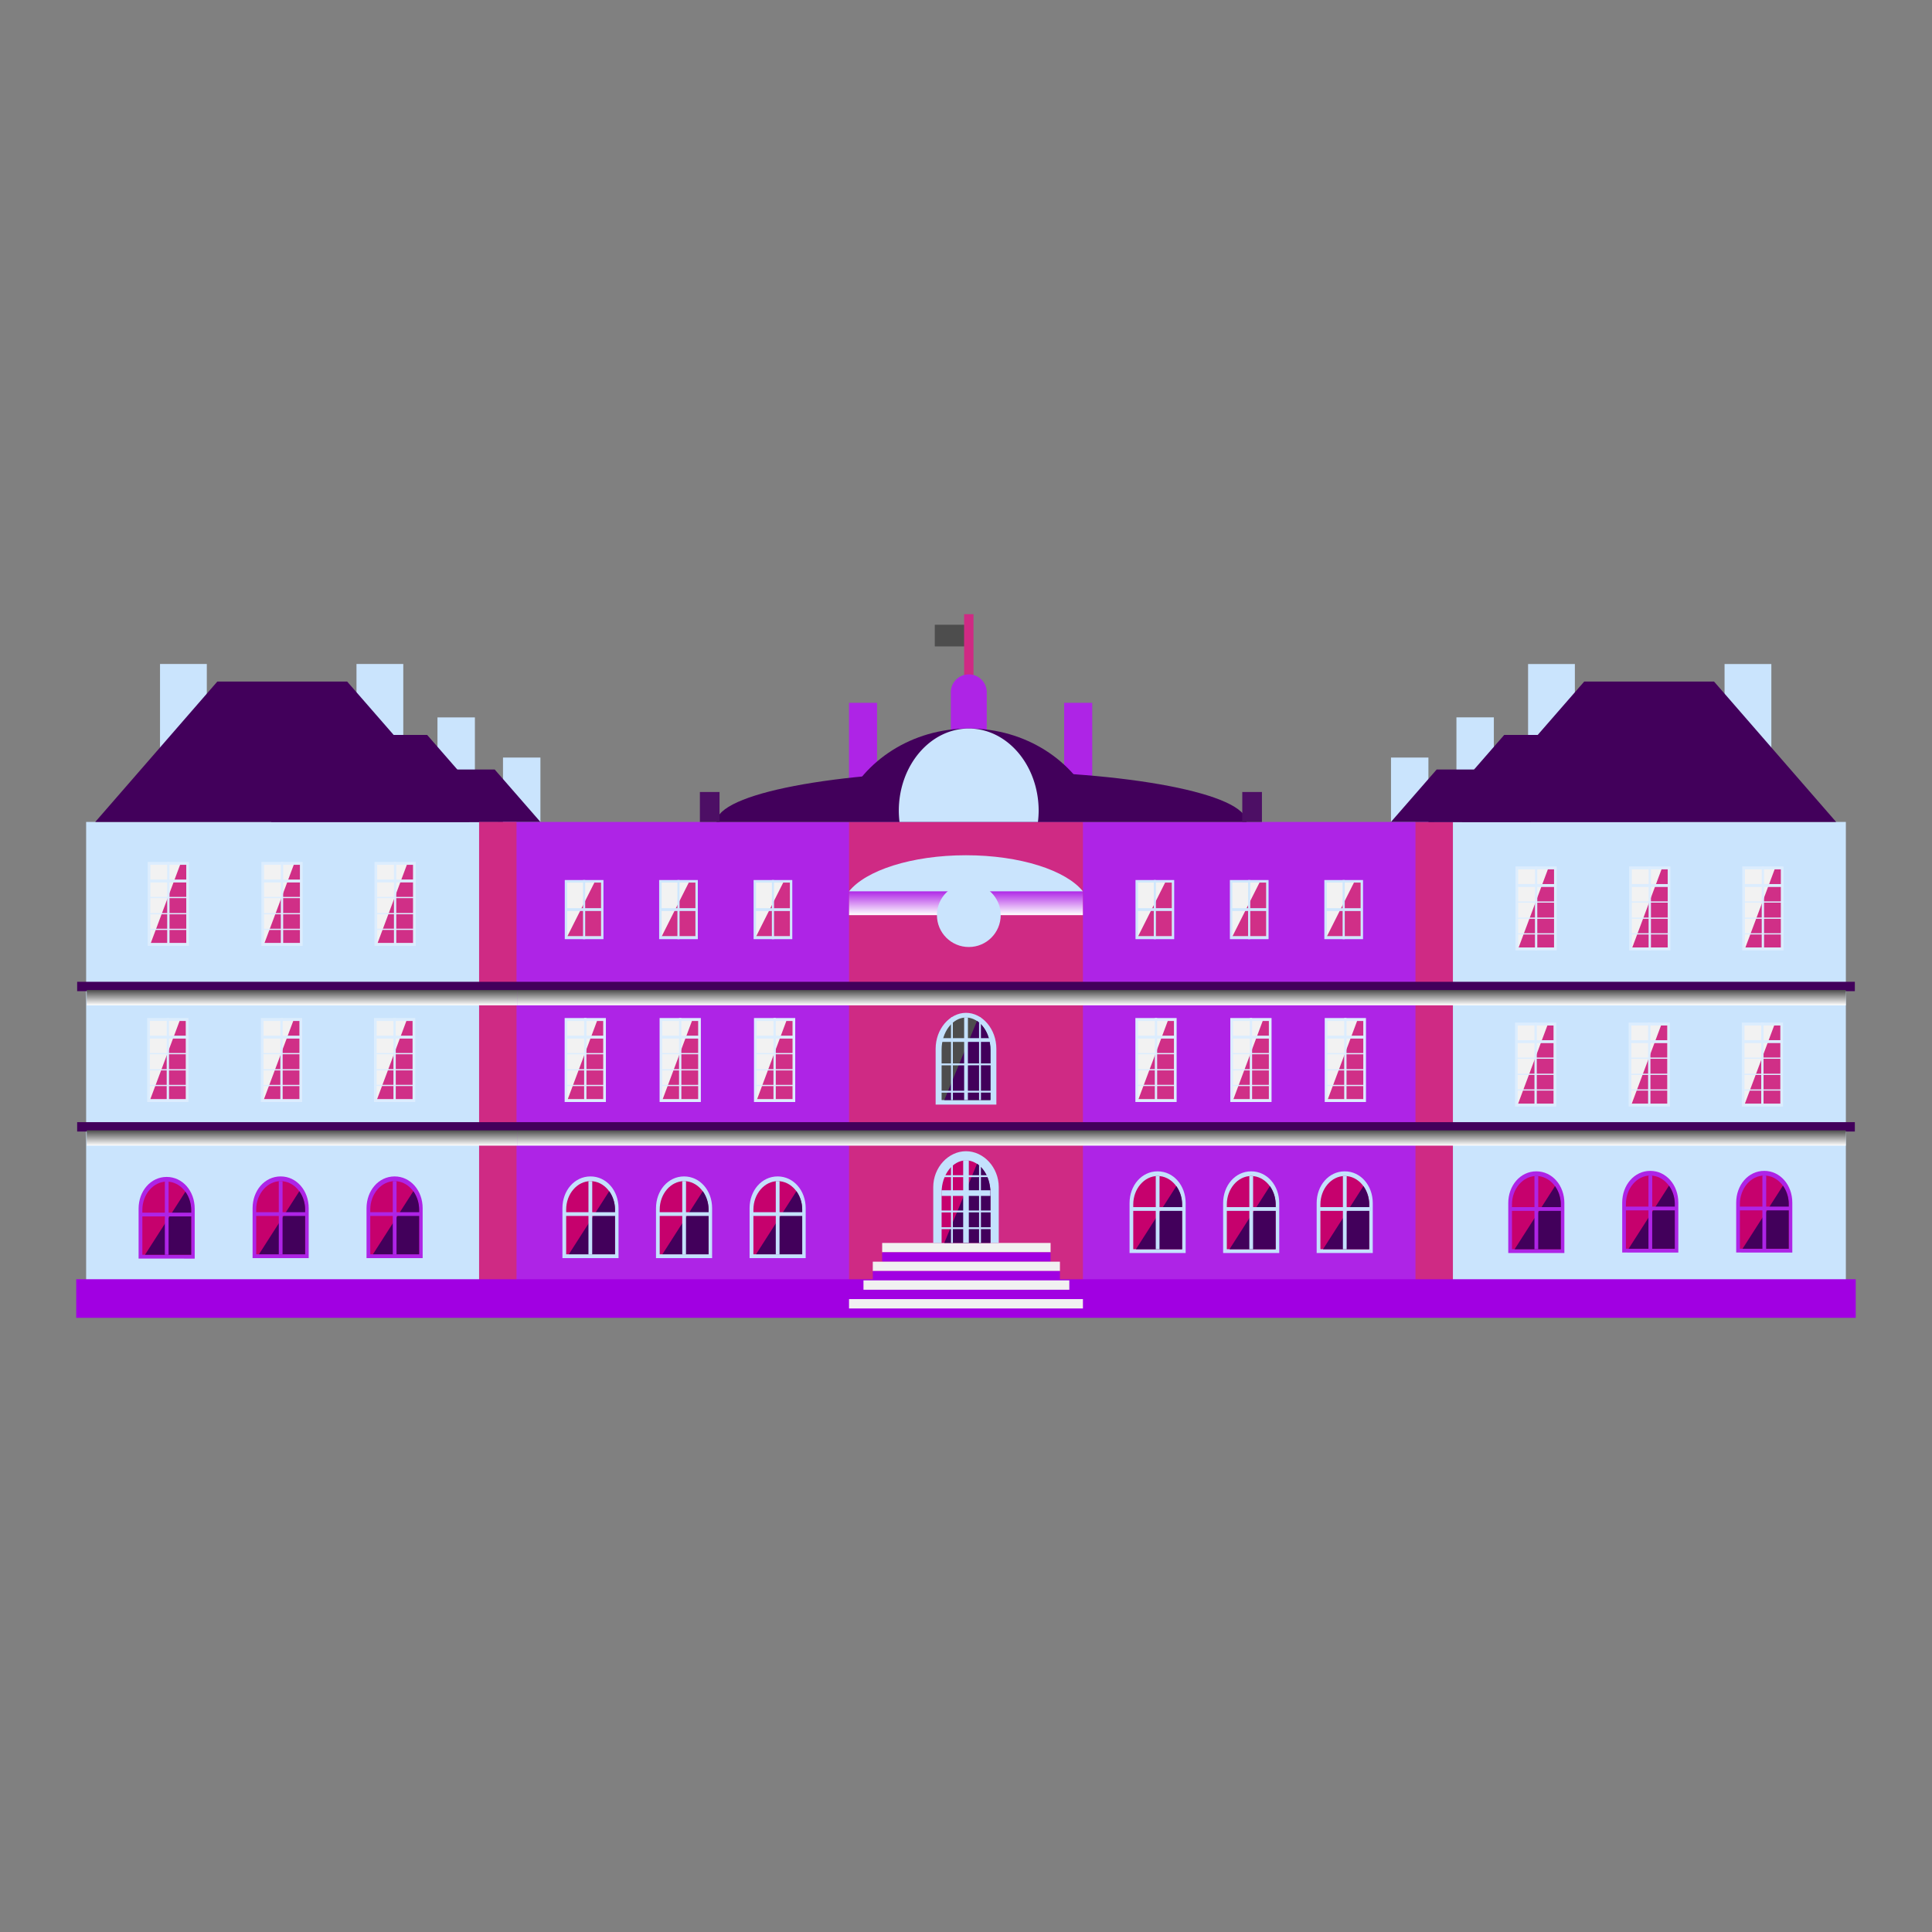 <svg xmlns="http://www.w3.org/2000/svg" xmlns:xlink="http://www.w3.org/1999/xlink" viewBox="0 0 460 460"><rect x="0" y="0" width="460" height="460" fill="#808080" stroke="none"/><defs><style>.cls-1{isolation:isolate;}.cls-2{fill:#cae4fd;}.cls-3{fill:#ae24e6;}.cls-4{fill:#cf2a84;}.cls-5{fill:#42005b;}.cls-6{fill:#a100e2;}.cls-7{fill:#4d4d4d;}.cls-8{fill:#c4e1fd;}.cls-9{fill:#c6016d;}.cls-10{fill:#f1f1f1;}.cls-11{fill:#cfe7fd;}.cls-12{fill:#f2f2f2;}.cls-13{fill:#d02f87;}.cls-14{fill:#dcedfe;}.cls-15,.cls-16,.cls-17,.cls-18,.cls-19{mix-blend-mode:multiply;}.cls-15{fill:url(#linear-gradient);}.cls-16{fill:url(#linear-gradient-2);}.cls-17{fill:url(#linear-gradient-3);}.cls-18{fill:url(#linear-gradient-4);}.cls-19{fill:url(#linear-gradient-5);}.cls-20{fill:#4d0f65;}</style><linearGradient id="linear-gradient" x1="230" y1="217.89" x2="230" y2="212.15" gradientUnits="userSpaceOnUse"><stop offset="0" stop-color="#fff"/><stop offset="1" stop-color="#ae24e6"/></linearGradient><linearGradient id="linear-gradient-2" x1="281.3" y1="239.36" x2="281.3" y2="235.72" gradientUnits="userSpaceOnUse"><stop offset="0" stop-color="#fff"/><stop offset="1" stop-color="#4d4d4d"/></linearGradient><linearGradient id="linear-gradient-3" x1="281.3" y1="272.77" x2="281.3" y2="269.13" xlink:href="#linear-gradient-2"/><linearGradient id="linear-gradient-4" x1="71.87" y1="239.36" x2="71.87" y2="235.72" xlink:href="#linear-gradient-2"/><linearGradient id="linear-gradient-5" x1="71.87" y1="272.77" x2="71.87" y2="269.13" xlink:href="#linear-gradient-2"/></defs><title>paris</title><g class="cls-1"><g id="Layer_1" data-name="Layer 1"><rect class="cls-2" x="331.18" y="180.37" width="8.91" height="17.78" transform="translate(671.28 378.52) rotate(-180)"/><rect class="cls-2" x="119.76" y="180.37" width="8.91" height="17.78"/><rect class="cls-2" x="20.51" y="195.7" width="98.02" height="111.38"/><rect class="cls-3" x="118.71" y="195.7" width="222.77" height="111.38"/><rect class="cls-2" x="341.47" y="195.7" width="98.02" height="111.38"/><rect class="cls-4" x="202.15" y="195.7" width="55.69" height="111.38"/><rect class="cls-2" x="84.88" y="158.09" width="11.14" height="26.73"/><rect class="cls-2" x="104.16" y="170.81" width="8.91" height="18.8"/><polygon class="cls-5" points="119.76 195.7 64.53 195.7 82.55 174.99 101.71 174.99 119.76 195.7"/><polygon class="cls-5" points="128.67 195.7 95.35 195.7 106.22 183.21 117.78 183.21 128.67 195.7"/><rect class="cls-2" x="38.1" y="158.09" width="11.14" height="26.73"/><rect class="cls-4" x="114.07" y="195.7" width="8.91" height="111.38"/><rect class="cls-4" x="337.02" y="195.7" width="8.91" height="111.38"/><rect class="cls-6" x="18.15" y="304.58" width="423.69" height="9.19"/><polygon class="cls-5" points="111.78 195.7 22.68 195.7 51.74 162.28 82.66 162.28 111.78 195.7"/><rect class="cls-2" x="363.84" y="158.09" width="11.14" height="26.73" transform="translate(738.81 342.92) rotate(-180)"/><rect class="cls-2" x="346.78" y="170.81" width="8.91" height="18.8" transform="translate(702.46 360.41) rotate(-180)"/><polygon class="cls-5" points="340.09 195.7 395.32 195.7 377.3 174.99 358.14 174.99 340.09 195.7"/><polygon class="cls-5" points="331.18 195.7 364.5 195.7 353.63 183.21 342.07 183.21 331.18 195.7"/><rect class="cls-2" x="410.62" y="158.09" width="11.14" height="26.73" transform="translate(832.37 342.92) rotate(-180)"/><polygon class="cls-5" points="348.07 195.7 437.17 195.7 408.11 162.28 377.19 162.28 348.07 195.7"/><rect class="cls-3" x="202.14" y="167.34" width="6.68" height="22.28"/><rect class="cls-3" x="253.37" y="167.34" width="6.68" height="22.28"/><path class="cls-5" d="M296.8,195.7c-.11-6.7-28.32-12.12-63.1-12.12s-63,5.42-63.1,12.12Z"/><rect class="cls-7" x="222.57" y="148.75" width="7.43" height="5.16"/><rect class="cls-4" x="229.55" y="146.23" width="2.23" height="17.82"/><path class="cls-3" d="M234.94,176.8V165.05a4.28,4.28,0,1,0-8.55,0V176.8Z"/><path class="cls-5" d="M260.39,191.82c-4.7-10.76-16.23-18.37-29.73-18.37s-25,7.61-29.73,18.37Z"/><path class="cls-2" d="M247.13,195.7a23.16,23.16,0,0,0,.17-2.63c0-10.83-7.44-19.61-16.63-19.61S214,182.24,214,193.07a23.16,23.16,0,0,0,.17,2.63Z"/><rect class="cls-5" x="18.37" y="233.76" width="423.26" height="2.23"/><rect class="cls-5" x="18.37" y="267.18" width="423.26" height="2.23"/><path class="cls-8" d="M178.47,299.55V287.66c0-4.17,2.86-7.56,6.68-7.56s6.68,3.39,6.68,7.56v11.89Z"/><path class="cls-9" d="M191,298.65V288c0-3.73-2.62-6.78-5.81-6.78s-5.81,3.05-5.81,6.78v10.65Z"/><path class="cls-5" d="M180,298.65h11V288.07a7.67,7.67,0,0,0-1.38-4.45Z"/><path class="cls-8" d="M185.6,298.67h-.89v-17.4a1.14,1.14,0,0,1,.45-.06,1.24,1.24,0,0,1,.45.06Z"/><rect class="cls-8" x="179.15" y="288.62" width="12" height="0.89"/><path class="cls-8" d="M156.19,299.55V287.66c0-4.17,2.86-7.56,6.68-7.56s6.68,3.39,6.68,7.56v11.89Z"/><path class="cls-9" d="M168.69,298.65V288c0-3.73-2.62-6.78-5.81-6.78s-5.81,3.05-5.81,6.78v10.65Z"/><path class="cls-5" d="M157.71,298.65h11V288.07a7.67,7.67,0,0,0-1.38-4.45Z"/><path class="cls-8" d="M163.33,298.67h-.89v-17.4a1.14,1.14,0,0,1,.45-.06,1.24,1.24,0,0,1,.45.06Z"/><rect class="cls-8" x="156.87" y="288.62" width="12" height="0.89"/><path class="cls-8" d="M133.91,299.55V287.66c0-4.17,2.86-7.56,6.68-7.56s6.68,3.39,6.68,7.56v11.89Z"/><path class="cls-9" d="M146.42,298.65V288c0-3.73-2.62-6.78-5.81-6.78s-5.81,3.05-5.81,6.78v10.65Z"/><path class="cls-5" d="M135.43,298.65h11V288.07a7.67,7.67,0,0,0-1.38-4.45Z"/><path class="cls-8" d="M141,298.67h-.89v-17.4a1.14,1.14,0,0,1,.45-.06,1.24,1.24,0,0,1,.45.06Z"/><rect class="cls-8" x="134.6" y="288.62" width="12" height="0.89"/><path class="cls-3" d="M87.27,299.55V287.66c0-4.17,2.86-7.56,6.68-7.56s6.68,3.39,6.68,7.56v11.89Z"/><path class="cls-9" d="M99.78,298.65V288c0-3.73-2.62-6.78-5.81-6.78s-5.81,3.05-5.81,6.78v10.65Z"/><path class="cls-5" d="M88.79,298.65h11V288.07a7.67,7.67,0,0,0-1.38-4.45Z"/><path class="cls-3" d="M94.41,298.67h-.89v-17.4a1.14,1.14,0,0,1,.45-.06,1.24,1.24,0,0,1,.45.06Z"/><rect class="cls-3" x="87.96" y="288.62" width="12" height="0.89"/><path class="cls-3" d="M60.14,299.55V287.66c0-4.17,2.86-7.56,6.68-7.56s6.68,3.39,6.68,7.56v11.89Z"/><path class="cls-9" d="M72.64,298.65V288c0-3.73-2.62-6.78-5.81-6.78S61,284.26,61,288v10.65Z"/><path class="cls-5" d="M61.65,298.65h11V288.07a7.67,7.67,0,0,0-1.38-4.45Z"/><path class="cls-3" d="M67.27,298.67h-.89v-17.4a1.14,1.14,0,0,1,.45-.06,1.24,1.24,0,0,1,.45.06Z"/><rect class="cls-3" x="60.82" y="288.62" width="12" height="0.89"/><path class="cls-3" d="M33,299.66V287.78c0-4.17,2.86-7.56,6.68-7.56s6.68,3.39,6.68,7.56v11.89Z"/><path class="cls-9" d="M45.51,298.76V288.11c0-3.73-2.62-6.78-5.81-6.78s-5.81,3.05-5.81,6.78v10.65Z"/><path class="cls-5" d="M34.52,298.76h11V288.19a7.67,7.67,0,0,0-1.38-4.45Z"/><path class="cls-3" d="M40.14,298.78h-.89v-17.4a1.14,1.14,0,0,1,.45-.06,1.24,1.24,0,0,1,.45.06Z"/><rect class="cls-3" x="33.69" y="288.73" width="12" height="0.89"/><rect class="cls-10" x="210.04" y="295.94" width="40.1" height="2.23"/><rect class="cls-6" x="210.04" y="298.17" width="40.1" height="2.23"/><rect class="cls-10" x="207.81" y="300.4" width="44.55" height="2.23"/><rect class="cls-6" x="207.81" y="302.63" width="44.55" height="2.23"/><rect class="cls-6" x="202.15" y="307.08" width="55.69" height="2.23"/><rect class="cls-10" x="205.59" y="304.85" width="49.01" height="2.23"/><rect class="cls-10" x="202.15" y="309.31" width="55.69" height="2.23"/><path class="cls-8" d="M222.2,295.94V282.66c0-4.72,3.61-8.56,7.8-8.56s7.8,3.84,7.8,8.56v13.28Z"/><path class="cls-9" d="M235.81,295.93v-12c0-4.21-2.62-7.65-5.81-7.65s-5.81,3.44-5.81,7.65v12Z"/><path class="cls-5" d="M224.83,295.93h11V284.07c0-1.92-.55-5.1-3.2-7Z"/><path class="cls-8" d="M230.67,295.93h-1.34V276.3a2.23,2.23,0,0,1,.67-.07,2.43,2.43,0,0,1,.67.07Z"/><path class="cls-8" d="M226.88,295.94h-.45V276.31a.29.29,0,0,1,.22-.07.31.31,0,0,1,.22.07Z"/><path class="cls-8" d="M223.75,280.27v-.45h12.4a.41.41,0,0,1,0,.22.45.45,0,0,1,0,.22Z"/><path class="cls-8" d="M223.75,288.67v-.45h12.4a.41.41,0,0,1,0,.22.45.45,0,0,1,0,.22Z"/><path class="cls-8" d="M223.75,292.65v-.45h12.4a.41.41,0,0,1,0,.22.45.45,0,0,1,0,.22Z"/><path class="cls-8" d="M233.56,295.94h-.45V276.31a.29.29,0,0,1,.22-.07.31.31,0,0,1,.22.07Z"/><rect class="cls-8" x="224.17" y="283.4" width="11.64" height="1.34"/><rect class="cls-11" x="292.83" y="209.53" width="9.21" height="14.08"/><rect class="cls-12" x="291.06" y="212.47" width="12.74" height="8.06" transform="translate(513.94 -80.93) rotate(90)"/><polygon class="cls-13" points="293.47 222.88 301.46 222.88 301.46 210.14 299.88 210.14 293.47 222.88"/><rect class="cls-11" x="297.17" y="209.53" width="0.51" height="14.08"/><rect class="cls-11" x="297.11" y="212.18" width="0.67" height="8.78" transform="translate(514.01 -80.88) rotate(90)"/><rect class="cls-11" x="315.32" y="209.53" width="9.21" height="14.08"/><rect class="cls-12" x="313.55" y="212.47" width="12.74" height="8.06" transform="translate(536.43 -103.42) rotate(90)"/><polygon class="cls-13" points="315.96 222.88 323.96 222.88 323.96 210.14 322.37 210.14 315.96 222.88"/><rect class="cls-11" x="319.67" y="209.53" width="0.51" height="14.08"/><rect class="cls-11" x="319.63" y="212.18" width="0.67" height="8.78" transform="translate(536.53 -103.39) rotate(90)"/><rect class="cls-11" x="270.36" y="209.53" width="9.21" height="14.08"/><rect class="cls-12" x="268.59" y="212.47" width="12.74" height="8.06" transform="translate(491.47 -58.46) rotate(90)"/><polygon class="cls-13" points="271 222.88 279 222.88 279 210.14 277.41 210.14 271 222.88"/><rect class="cls-11" x="274.71" y="209.53" width="0.51" height="14.08"/><rect class="cls-11" x="274.64" y="212.18" width="0.67" height="8.78" transform="translate(491.54 -58.41) rotate(90)"/><rect class="cls-14" x="292.93" y="242.39" width="9.82" height="19.99"/><rect class="cls-12" x="288.55" y="248.12" width="18.59" height="8.54" transform="translate(550.23 -45.46) rotate(90)"/><polygon class="cls-13" points="293.68 261.68 302.11 261.68 302.11 243.09 300.64 243.09 293.68 261.68"/><rect class="cls-14" x="297.57" y="242.39" width="0.55" height="19.99"/><rect class="cls-14" x="297.5" y="242.47" width="0.69" height="8.93" transform="translate(544.78 -50.91) rotate(90)"/><rect class="cls-14" x="297.7" y="246.4" width="0.29" height="8.93" transform="translate(548.71 -46.98) rotate(90)"/><rect class="cls-14" x="297.7" y="250.25" width="0.29" height="8.93" transform="translate(552.55 -43.13) rotate(90)"/><rect class="cls-14" x="297.7" y="253.98" width="0.29" height="8.93" transform="translate(556.28 -39.4) rotate(90)"/><rect class="cls-14" x="315.41" y="242.39" width="9.82" height="19.99"/><rect class="cls-12" x="311.02" y="248.12" width="18.59" height="8.54" transform="translate(572.71 -67.93) rotate(90)"/><polygon class="cls-13" points="316.16 261.68 324.59 261.68 324.59 243.09 323.12 243.09 316.16 261.68"/><rect class="cls-14" x="320.05" y="242.39" width="0.55" height="19.99"/><rect class="cls-14" x="319.98" y="242.47" width="0.69" height="8.93" transform="translate(567.25 -73.39) rotate(90)"/><rect class="cls-14" x="320.18" y="246.4" width="0.29" height="8.93" transform="translate(571.19 -69.45) rotate(90)"/><rect class="cls-14" x="320.18" y="250.25" width="0.29" height="8.93" transform="translate(575.03 -65.61) rotate(90)"/><rect class="cls-14" x="320.18" y="253.98" width="0.29" height="8.93" transform="translate(578.76 -61.88) rotate(90)"/><rect class="cls-14" x="270.33" y="242.39" width="9.82" height="19.99"/><rect class="cls-12" x="265.94" y="248.12" width="18.59" height="8.54" transform="translate(527.62 -22.85) rotate(90)"/><polygon class="cls-13" points="271.07 261.68 279.51 261.68 279.51 243.09 278.04 243.09 271.07 261.68"/><rect class="cls-14" x="274.96" y="242.39" width="0.55" height="19.99"/><rect class="cls-14" x="274.89" y="242.47" width="0.69" height="8.93" transform="translate(522.17 -28.3) rotate(90)"/><rect class="cls-14" x="275.09" y="246.4" width="0.29" height="8.93" transform="translate(526.1 -24.37) rotate(90)"/><rect class="cls-14" x="275.09" y="250.25" width="0.29" height="8.93" transform="translate(529.95 -20.53) rotate(90)"/><rect class="cls-14" x="275.09" y="253.98" width="0.29" height="8.93" transform="translate(533.68 -16.8) rotate(90)"/><rect class="cls-11" x="156.94" y="209.53" width="9.21" height="14.08"/><rect class="cls-12" x="155.17" y="212.47" width="12.74" height="8.06" transform="translate(378.05 54.96) rotate(90)"/><polygon class="cls-13" points="157.58 222.88 165.58 222.88 165.58 210.14 163.99 210.14 157.58 222.88"/><rect class="cls-11" x="161.29" y="209.53" width="0.51" height="14.08"/><rect class="cls-11" x="161.22" y="212.18" width="0.67" height="8.78" transform="translate(378.12 55.01) rotate(90)"/><rect class="cls-11" x="179.43" y="209.53" width="9.21" height="14.08"/><rect class="cls-12" x="177.67" y="212.47" width="12.74" height="8.06" transform="translate(400.54 32.47) rotate(90)"/><polygon class="cls-13" points="180.07 222.88 188.07 222.88 188.07 210.14 186.48 210.14 180.07 222.88"/><rect class="cls-11" x="183.78" y="209.53" width="0.51" height="14.08"/><rect class="cls-11" x="183.74" y="212.18" width="0.67" height="8.78" transform="translate(400.64 32.5) rotate(90)"/><rect class="cls-11" x="134.47" y="209.53" width="9.21" height="14.08"/><rect class="cls-12" x="132.71" y="212.47" width="12.74" height="8.06" transform="translate(355.58 77.43) rotate(90)"/><polygon class="cls-13" points="135.11 222.88 143.11 222.88 143.11 210.14 141.52 210.14 135.11 222.88"/><rect class="cls-11" x="138.82" y="209.53" width="0.51" height="14.08"/><rect class="cls-11" x="138.75" y="212.18" width="0.67" height="8.78" transform="translate(355.65 77.48) rotate(90)"/><rect class="cls-14" x="157.05" y="242.39" width="9.82" height="19.99"/><rect class="cls-12" x="152.66" y="248.12" width="18.59" height="8.54" transform="translate(414.34 90.43) rotate(90)"/><polygon class="cls-13" points="157.79 261.68 166.23 261.68 166.23 243.09 164.75 243.09 157.79 261.68"/><rect class="cls-14" x="161.68" y="242.39" width="0.55" height="19.99"/><rect class="cls-14" x="161.61" y="242.47" width="0.69" height="8.93" transform="translate(408.89 84.98) rotate(90)"/><rect class="cls-14" x="161.81" y="246.4" width="0.29" height="8.93" transform="translate(412.82 88.91) rotate(90)"/><rect class="cls-14" x="161.81" y="250.25" width="0.29" height="8.93" transform="translate(416.67 92.76) rotate(90)"/><rect class="cls-14" x="161.81" y="253.98" width="0.29" height="8.93" transform="translate(420.4 96.49) rotate(90)"/><rect class="cls-14" x="179.52" y="242.39" width="9.82" height="19.99"/><rect class="cls-12" x="175.14" y="248.12" width="18.59" height="8.54" transform="translate(436.82 67.95) rotate(90)"/><polygon class="cls-13" points="180.27 261.68 188.7 261.68 188.7 243.09 187.23 243.09 180.27 261.68"/><rect class="cls-14" x="184.16" y="242.39" width="0.55" height="19.99"/><rect class="cls-14" x="184.09" y="242.47" width="0.69" height="8.93" transform="translate(431.37 62.5) rotate(90)"/><rect class="cls-14" x="184.29" y="246.4" width="0.29" height="8.93" transform="translate(435.3 66.43) rotate(90)"/><rect class="cls-14" x="184.29" y="250.25" width="0.29" height="8.93" transform="translate(439.14 70.28) rotate(90)"/><rect class="cls-14" x="184.29" y="253.98" width="0.29" height="8.93" transform="translate(442.87 74.01) rotate(90)"/><rect class="cls-14" x="134.44" y="242.39" width="9.82" height="19.99"/><rect class="cls-12" x="130.05" y="248.12" width="18.59" height="8.54" transform="translate(391.74 113.04) rotate(90)"/><polygon class="cls-13" points="135.19 261.68 143.62 261.68 143.62 243.09 142.15 243.09 135.19 261.68"/><rect class="cls-14" x="139.08" y="242.39" width="0.55" height="19.99"/><rect class="cls-14" x="139.01" y="242.47" width="0.69" height="8.93" transform="translate(386.28 107.58) rotate(90)"/><rect class="cls-14" x="139.21" y="246.4" width="0.29" height="8.93" transform="translate(390.21 111.52) rotate(90)"/><rect class="cls-14" x="139.21" y="250.25" width="0.29" height="8.93" transform="translate(394.06 115.36) rotate(90)"/><rect class="cls-14" x="139.21" y="253.98" width="0.29" height="8.93" transform="translate(397.79 119.09) rotate(90)"/><rect class="cls-14" x="62.12" y="242.39" width="9.82" height="19.99"/><rect class="cls-12" x="57.73" y="248.12" width="18.59" height="8.54" transform="translate(319.41 185.36) rotate(90)"/><polygon class="cls-13" points="62.86 261.68 71.29 261.68 71.29 243.09 69.82 243.09 62.86 261.68"/><rect class="cls-14" x="66.75" y="242.39" width="0.55" height="19.99"/><rect class="cls-14" x="66.68" y="242.47" width="0.69" height="8.93" transform="translate(313.96 179.91) rotate(90)"/><rect class="cls-14" x="66.88" y="246.4" width="0.29" height="8.93" transform="translate(317.89 183.84) rotate(90)"/><rect class="cls-14" x="66.88" y="250.25" width="0.29" height="8.93" transform="translate(321.73 187.69) rotate(90)"/><rect class="cls-14" x="66.88" y="253.98" width="0.29" height="8.93" transform="translate(325.46 191.42) rotate(90)"/><rect class="cls-14" x="89.05" y="242.39" width="9.82" height="19.99"/><rect class="cls-12" x="84.66" y="248.12" width="18.59" height="8.54" transform="translate(346.34 158.43) rotate(90)"/><polygon class="cls-13" points="89.79 261.68 98.23 261.68 98.23 243.09 96.76 243.09 89.79 261.68"/><rect class="cls-14" x="93.68" y="242.39" width="0.55" height="19.99"/><rect class="cls-14" x="93.61" y="242.47" width="0.69" height="8.93" transform="translate(340.89 152.98) rotate(90)"/><rect class="cls-14" x="93.81" y="246.4" width="0.29" height="8.93" transform="translate(344.82 156.91) rotate(90)"/><rect class="cls-14" x="93.81" y="250.25" width="0.29" height="8.93" transform="translate(348.67 160.75) rotate(90)"/><rect class="cls-14" x="93.81" y="253.98" width="0.29" height="8.93" transform="translate(352.4 164.48) rotate(90)"/><rect class="cls-14" x="35.05" y="242.39" width="9.82" height="19.99"/><rect class="cls-12" x="30.66" y="248.12" width="18.59" height="8.54" transform="translate(292.35 212.42) rotate(90)"/><polygon class="cls-13" points="35.8 261.68 44.23 261.68 44.23 243.09 42.76 243.09 35.8 261.68"/><rect class="cls-14" x="39.69" y="242.39" width="0.55" height="19.99"/><rect class="cls-14" x="39.62" y="242.47" width="0.69" height="8.93" transform="translate(286.9 206.97) rotate(90)"/><rect class="cls-14" x="39.82" y="246.4" width="0.29" height="8.93" transform="translate(290.83 210.9) rotate(90)"/><rect class="cls-14" x="39.82" y="250.25" width="0.29" height="8.93" transform="translate(294.67 214.75) rotate(90)"/><rect class="cls-14" x="39.82" y="253.98" width="0.29" height="8.93" transform="translate(298.4 218.48) rotate(90)"/><rect class="cls-14" x="62.23" y="205.22" width="9.82" height="19.99"/><rect class="cls-12" x="57.84" y="210.94" width="18.59" height="8.54" transform="translate(282.35 148.07) rotate(90)"/><polygon class="cls-13" points="62.98 224.51 71.41 224.51 71.41 205.91 69.94 205.91 62.98 224.51"/><rect class="cls-14" x="66.87" y="205.22" width="0.55" height="19.99"/><rect class="cls-14" x="66.8" y="205.29" width="0.69" height="8.93" transform="translate(276.9 142.62) rotate(90)"/><rect class="cls-14" x="67" y="209.23" width="0.29" height="8.93" transform="translate(280.83 146.55) rotate(90)"/><rect class="cls-14" x="67" y="213.07" width="0.29" height="8.93" transform="translate(284.68 150.4) rotate(90)"/><rect class="cls-14" x="67" y="216.8" width="0.29" height="8.93" transform="translate(288.41 154.13) rotate(90)"/><rect class="cls-14" x="89.17" y="205.22" width="9.82" height="19.99"/><rect class="cls-12" x="84.78" y="210.94" width="18.59" height="8.54" transform="translate(309.29 121.14) rotate(90)"/><polygon class="cls-13" points="89.91 224.51 98.34 224.51 98.34 205.91 96.87 205.91 89.91 224.51"/><rect class="cls-14" x="93.8" y="205.22" width="0.55" height="19.99"/><rect class="cls-14" x="93.73" y="205.29" width="0.69" height="8.93" transform="translate(303.83 115.68) rotate(90)"/><rect class="cls-14" x="93.93" y="209.23" width="0.29" height="8.93" transform="translate(307.76 119.62) rotate(90)"/><rect class="cls-14" x="93.93" y="213.07" width="0.29" height="8.93" transform="translate(311.61 123.46) rotate(90)"/><rect class="cls-14" x="93.93" y="216.8" width="0.29" height="8.93" transform="translate(315.34 127.19) rotate(90)"/><rect class="cls-14" x="35.17" y="205.22" width="9.82" height="19.99"/><rect class="cls-12" x="30.78" y="210.94" width="18.59" height="8.54" transform="translate(255.29 175.13) rotate(90)"/><polygon class="cls-13" points="35.91 224.51 44.35 224.51 44.35 205.91 42.88 205.91 35.91 224.51"/><rect class="cls-14" x="39.81" y="205.22" width="0.55" height="19.99"/><rect class="cls-14" x="39.74" y="205.29" width="0.69" height="8.93" transform="translate(249.84 169.68) rotate(90)"/><rect class="cls-14" x="39.94" y="209.23" width="0.29" height="8.93" transform="translate(253.77 173.61) rotate(90)"/><rect class="cls-14" x="39.94" y="213.07" width="0.29" height="8.93" transform="translate(257.62 177.46) rotate(90)"/><rect class="cls-14" x="39.94" y="216.8" width="0.29" height="8.93" transform="translate(261.35 181.19) rotate(90)"/><rect class="cls-14" x="387.78" y="243.47" width="9.82" height="19.99"/><rect class="cls-12" x="383.39" y="249.19" width="18.59" height="8.54" transform="translate(646.15 -139.22) rotate(90)"/><polygon class="cls-13" points="388.52 262.76 396.96 262.76 396.96 244.17 395.48 244.17 388.52 262.76"/><rect class="cls-14" x="392.41" y="243.47" width="0.55" height="19.99"/><rect class="cls-14" x="392.34" y="243.55" width="0.69" height="8.93" transform="translate(640.7 -144.67) rotate(90)"/><rect class="cls-14" x="392.54" y="247.48" width="0.29" height="8.93" transform="translate(644.63 -140.74) rotate(90)"/><rect class="cls-14" x="392.54" y="251.32" width="0.29" height="8.93" transform="translate(648.47 -136.9) rotate(90)"/><rect class="cls-14" x="392.54" y="255.05" width="0.29" height="8.93" transform="translate(652.2 -133.17) rotate(90)"/><rect class="cls-14" x="414.71" y="243.47" width="9.82" height="19.99"/><rect class="cls-12" x="410.32" y="249.19" width="18.59" height="8.54" transform="translate(673.08 -166.16) rotate(90)"/><polygon class="cls-13" points="415.45 262.76 423.89 262.76 423.89 244.17 422.42 244.17 415.45 262.76"/><rect class="cls-14" x="419.34" y="243.47" width="0.55" height="19.99"/><rect class="cls-14" x="419.27" y="243.55" width="0.69" height="8.93" transform="translate(667.63 -171.61) rotate(90)"/><rect class="cls-14" x="419.48" y="247.48" width="0.29" height="8.93" transform="translate(671.56 -167.68) rotate(90)"/><rect class="cls-14" x="419.48" y="251.32" width="0.29" height="8.93" transform="translate(675.41 -163.83) rotate(90)"/><rect class="cls-14" x="419.48" y="255.05" width="0.29" height="8.93" transform="translate(679.14 -160.1) rotate(90)"/><rect class="cls-14" x="360.72" y="243.47" width="9.82" height="19.99"/><rect class="cls-12" x="356.33" y="249.19" width="18.59" height="8.54" transform="translate(619.09 -112.16) rotate(90)"/><polygon class="cls-13" points="361.46 262.76 369.89 262.76 369.89 244.17 368.42 244.17 361.46 262.76"/><rect class="cls-14" x="365.35" y="243.47" width="0.55" height="19.99"/><rect class="cls-14" x="365.28" y="243.55" width="0.69" height="8.93" transform="translate(613.63 -117.61) rotate(90)"/><rect class="cls-14" x="365.48" y="247.48" width="0.29" height="8.93" transform="translate(617.57 -113.68) rotate(90)"/><rect class="cls-14" x="365.48" y="251.32" width="0.29" height="8.93" transform="translate(621.41 -109.84) rotate(90)"/><rect class="cls-14" x="365.48" y="255.05" width="0.29" height="8.93" transform="translate(625.14 -106.11) rotate(90)"/><rect class="cls-14" x="387.89" y="206.3" width="9.82" height="19.99"/><rect class="cls-12" x="383.5" y="212.02" width="18.59" height="8.54" transform="translate(609.09 -176.51) rotate(90)"/><polygon class="cls-13" points="388.64 225.59 397.07 225.59 397.07 206.99 395.6 206.99 388.64 225.59"/><rect class="cls-14" x="392.53" y="206.3" width="0.55" height="19.99"/><rect class="cls-14" x="392.46" y="206.37" width="0.69" height="8.93" transform="translate(603.64 -181.97) rotate(90)"/><rect class="cls-14" x="392.66" y="210.3" width="0.29" height="8.93" transform="translate(607.57 -178.04) rotate(90)"/><rect class="cls-14" x="392.66" y="214.15" width="0.29" height="8.93" transform="translate(611.42 -174.19) rotate(90)"/><rect class="cls-14" x="392.66" y="217.88" width="0.29" height="8.93" transform="translate(615.15 -170.46) rotate(90)"/><rect class="cls-14" x="414.83" y="206.3" width="9.82" height="19.99"/><rect class="cls-12" x="410.44" y="212.02" width="18.59" height="8.54" transform="translate(636.02 -203.45) rotate(90)"/><polygon class="cls-13" points="415.57 225.59 424.01 225.59 424.01 206.99 422.53 206.99 415.57 225.59"/><rect class="cls-14" x="419.46" y="206.3" width="0.55" height="19.99"/><rect class="cls-14" x="419.39" y="206.37" width="0.69" height="8.93" transform="translate(630.57 -208.9) rotate(90)"/><rect class="cls-14" x="419.59" y="210.3" width="0.29" height="8.93" transform="translate(634.5 -204.97) rotate(90)"/><rect class="cls-14" x="419.59" y="214.15" width="0.29" height="8.93" transform="translate(638.35 -201.12) rotate(90)"/><rect class="cls-14" x="419.59" y="217.88" width="0.29" height="8.93" transform="translate(642.08 -197.39) rotate(90)"/><rect class="cls-14" x="360.83" y="206.3" width="9.82" height="19.99"/><rect class="cls-12" x="356.44" y="212.02" width="18.59" height="8.54" transform="translate(582.03 -149.45) rotate(90)"/><polygon class="cls-13" points="361.58 225.59 370.01 225.59 370.01 206.99 368.54 206.99 361.58 225.59"/><rect class="cls-14" x="365.47" y="206.3" width="0.55" height="19.99"/><rect class="cls-14" x="365.4" y="206.37" width="0.69" height="8.93" transform="translate(576.58 -154.91) rotate(90)"/><rect class="cls-14" x="365.6" y="210.3" width="0.29" height="8.93" transform="translate(580.51 -150.97) rotate(90)"/><rect class="cls-14" x="365.6" y="214.15" width="0.29" height="8.93" transform="translate(584.35 -147.13) rotate(90)"/><rect class="cls-14" x="365.6" y="217.88" width="0.29" height="8.93" transform="translate(588.08 -143.4) rotate(90)"/><path class="cls-3" d="M413.38,298.22V286.34c0-4.17,2.86-7.56,6.68-7.56s6.68,3.39,6.68,7.56v11.89Z"/><path class="cls-9" d="M425.88,297.32V286.67c0-3.73-2.62-6.78-5.81-6.78s-5.81,3.05-5.81,6.78v10.65Z"/><path class="cls-5" d="M414.89,297.32h11V286.75a7.67,7.67,0,0,0-1.38-4.45Z"/><path class="cls-3" d="M420.51,297.34h-.89v-17.4a1.14,1.14,0,0,1,.45-.06,1.24,1.24,0,0,1,.45.06Z"/><rect class="cls-3" x="414.06" y="287.29" width="12" height="0.89"/><path class="cls-3" d="M386.24,298.22V286.34c0-4.17,2.86-7.56,6.68-7.56s6.68,3.39,6.68,7.56v11.89Z"/><path class="cls-9" d="M398.74,297.32V286.67c0-3.73-2.62-6.78-5.81-6.78s-5.81,3.05-5.81,6.78v10.65Z"/><path class="cls-5" d="M387.76,297.32h11V286.75a7.67,7.67,0,0,0-1.38-4.45Z"/><path class="cls-3" d="M393.38,297.34h-.89v-17.4a1.14,1.14,0,0,1,.45-.06,1.24,1.24,0,0,1,.45.06Z"/><rect class="cls-3" x="386.92" y="287.29" width="12" height="0.89"/><path class="cls-3" d="M359.11,298.34V286.45c0-4.17,2.86-7.56,6.68-7.56s6.68,3.39,6.68,7.56v11.89Z"/><path class="cls-9" d="M371.61,297.44V286.78c0-3.73-2.62-6.78-5.81-6.78s-5.81,3.05-5.81,6.78v10.65Z"/><path class="cls-5" d="M360.62,297.44h11V286.86a7.67,7.67,0,0,0-1.38-4.45Z"/><path class="cls-3" d="M366.24,297.46h-.89v-17.4a1.14,1.14,0,0,1,.45-.06,1.24,1.24,0,0,1,.45.06Z"/><rect class="cls-3" x="359.79" y="287.41" width="12" height="0.89"/><path class="cls-8" d="M313.49,298.34V286.45c0-4.17,2.86-7.56,6.68-7.56s6.68,3.39,6.68,7.56v11.89Z"/><path class="cls-9" d="M326,297.44V286.78c0-3.73-2.62-6.78-5.81-6.78s-5.81,3.05-5.81,6.78v10.65Z"/><path class="cls-5" d="M315,297.44h11V286.86a7.67,7.67,0,0,0-1.38-4.45Z"/><path class="cls-8" d="M320.63,297.46h-.89v-17.4a1.14,1.14,0,0,1,.45-.06,1.24,1.24,0,0,1,.45.06Z"/><rect class="cls-8" x="314.18" y="287.41" width="12" height="0.89"/><path class="cls-8" d="M291.22,298.34V286.45c0-4.17,2.86-7.56,6.68-7.56s6.68,3.39,6.68,7.56v11.89Z"/><path class="cls-9" d="M303.72,297.44V286.78c0-3.73-2.62-6.78-5.81-6.78s-5.81,3.05-5.81,6.78v10.65Z"/><path class="cls-5" d="M292.73,297.44h11V286.86a7.67,7.67,0,0,0-1.38-4.45Z"/><path class="cls-8" d="M298.35,297.46h-.89v-17.4a1.14,1.14,0,0,1,.45-.06,1.24,1.24,0,0,1,.45.06Z"/><rect class="cls-8" x="291.9" y="287.41" width="12" height="0.89"/><path class="cls-8" d="M268.94,298.34V286.45c0-4.17,2.86-7.56,6.68-7.56s6.68,3.39,6.68,7.56v11.89Z"/><path class="cls-9" d="M281.44,297.44V286.78c0-3.73-2.62-6.78-5.81-6.78s-5.81,3.05-5.81,6.78v10.65Z"/><path class="cls-5" d="M270.46,297.44h11V286.86a7.67,7.67,0,0,0-1.38-4.45Z"/><path class="cls-8" d="M276.07,297.46h-.89v-17.4a1.14,1.14,0,0,1,.45-.06,1.24,1.24,0,0,1,.45.06Z"/><rect class="cls-8" x="269.62" y="287.41" width="12" height="0.89"/><path class="cls-8" d="M222.77,263V249.71c0-4.72,3.35-8.56,7.23-8.56s7.23,3.84,7.23,8.56V263Z"/><path class="cls-7" d="M235.81,261.92v-12c0-4.21-2.62-7.65-5.81-7.65s-5.81,3.44-5.81,7.65v12Z"/><path class="cls-5" d="M224.83,261.92h11V250.06c0-1.92-.55-5.1-3.2-7Z"/><path class="cls-8" d="M230.45,261.92h-.89V242.29a1,1,0,0,1,.45-.07,1.11,1.11,0,0,1,.45.07Z"/><path class="cls-8" d="M226.88,261.93h-.45V242.3a.29.29,0,0,1,.22-.07.31.31,0,0,1,.22.07Z"/><path class="cls-8" d="M223.87,253.65v-.45h12.4a.41.41,0,0,1,0,.22.45.45,0,0,1,0,.22Z"/><path class="cls-8" d="M223.75,260.15v-.45h12.4a.41.41,0,0,1,0,.22.45.45,0,0,1,0,.22Z"/><path class="cls-8" d="M233.56,261.93h-.45V242.3a.29.29,0,0,1,.22-.07.31.31,0,0,1,.22.07Z"/><rect class="cls-8" x="224.18" y="247.18" width="11.64" height="0.89"/><rect class="cls-15" x="202.15" y="212.15" width="55.68" height="5.74"/><path class="cls-2" d="M257.84,212.23c-4-5-14.93-8.6-27.85-8.6s-23.85,3.6-27.85,8.6Z"/><circle class="cls-2" cx="230.67" cy="217.89" r="7.59"/><rect class="cls-16" x="123.11" y="235.72" width="316.38" height="3.64"/><rect class="cls-17" x="123.11" y="269.13" width="316.38" height="3.64"/><rect class="cls-18" x="20.64" y="235.72" width="102.46" height="3.64"/><rect class="cls-19" x="20.64" y="269.13" width="102.46" height="3.64"/><rect class="cls-20" x="166.64" y="188.57" width="4.68" height="7.13"/><rect class="cls-20" x="295.78" y="188.57" width="4.68" height="7.13"/></g></g></svg>